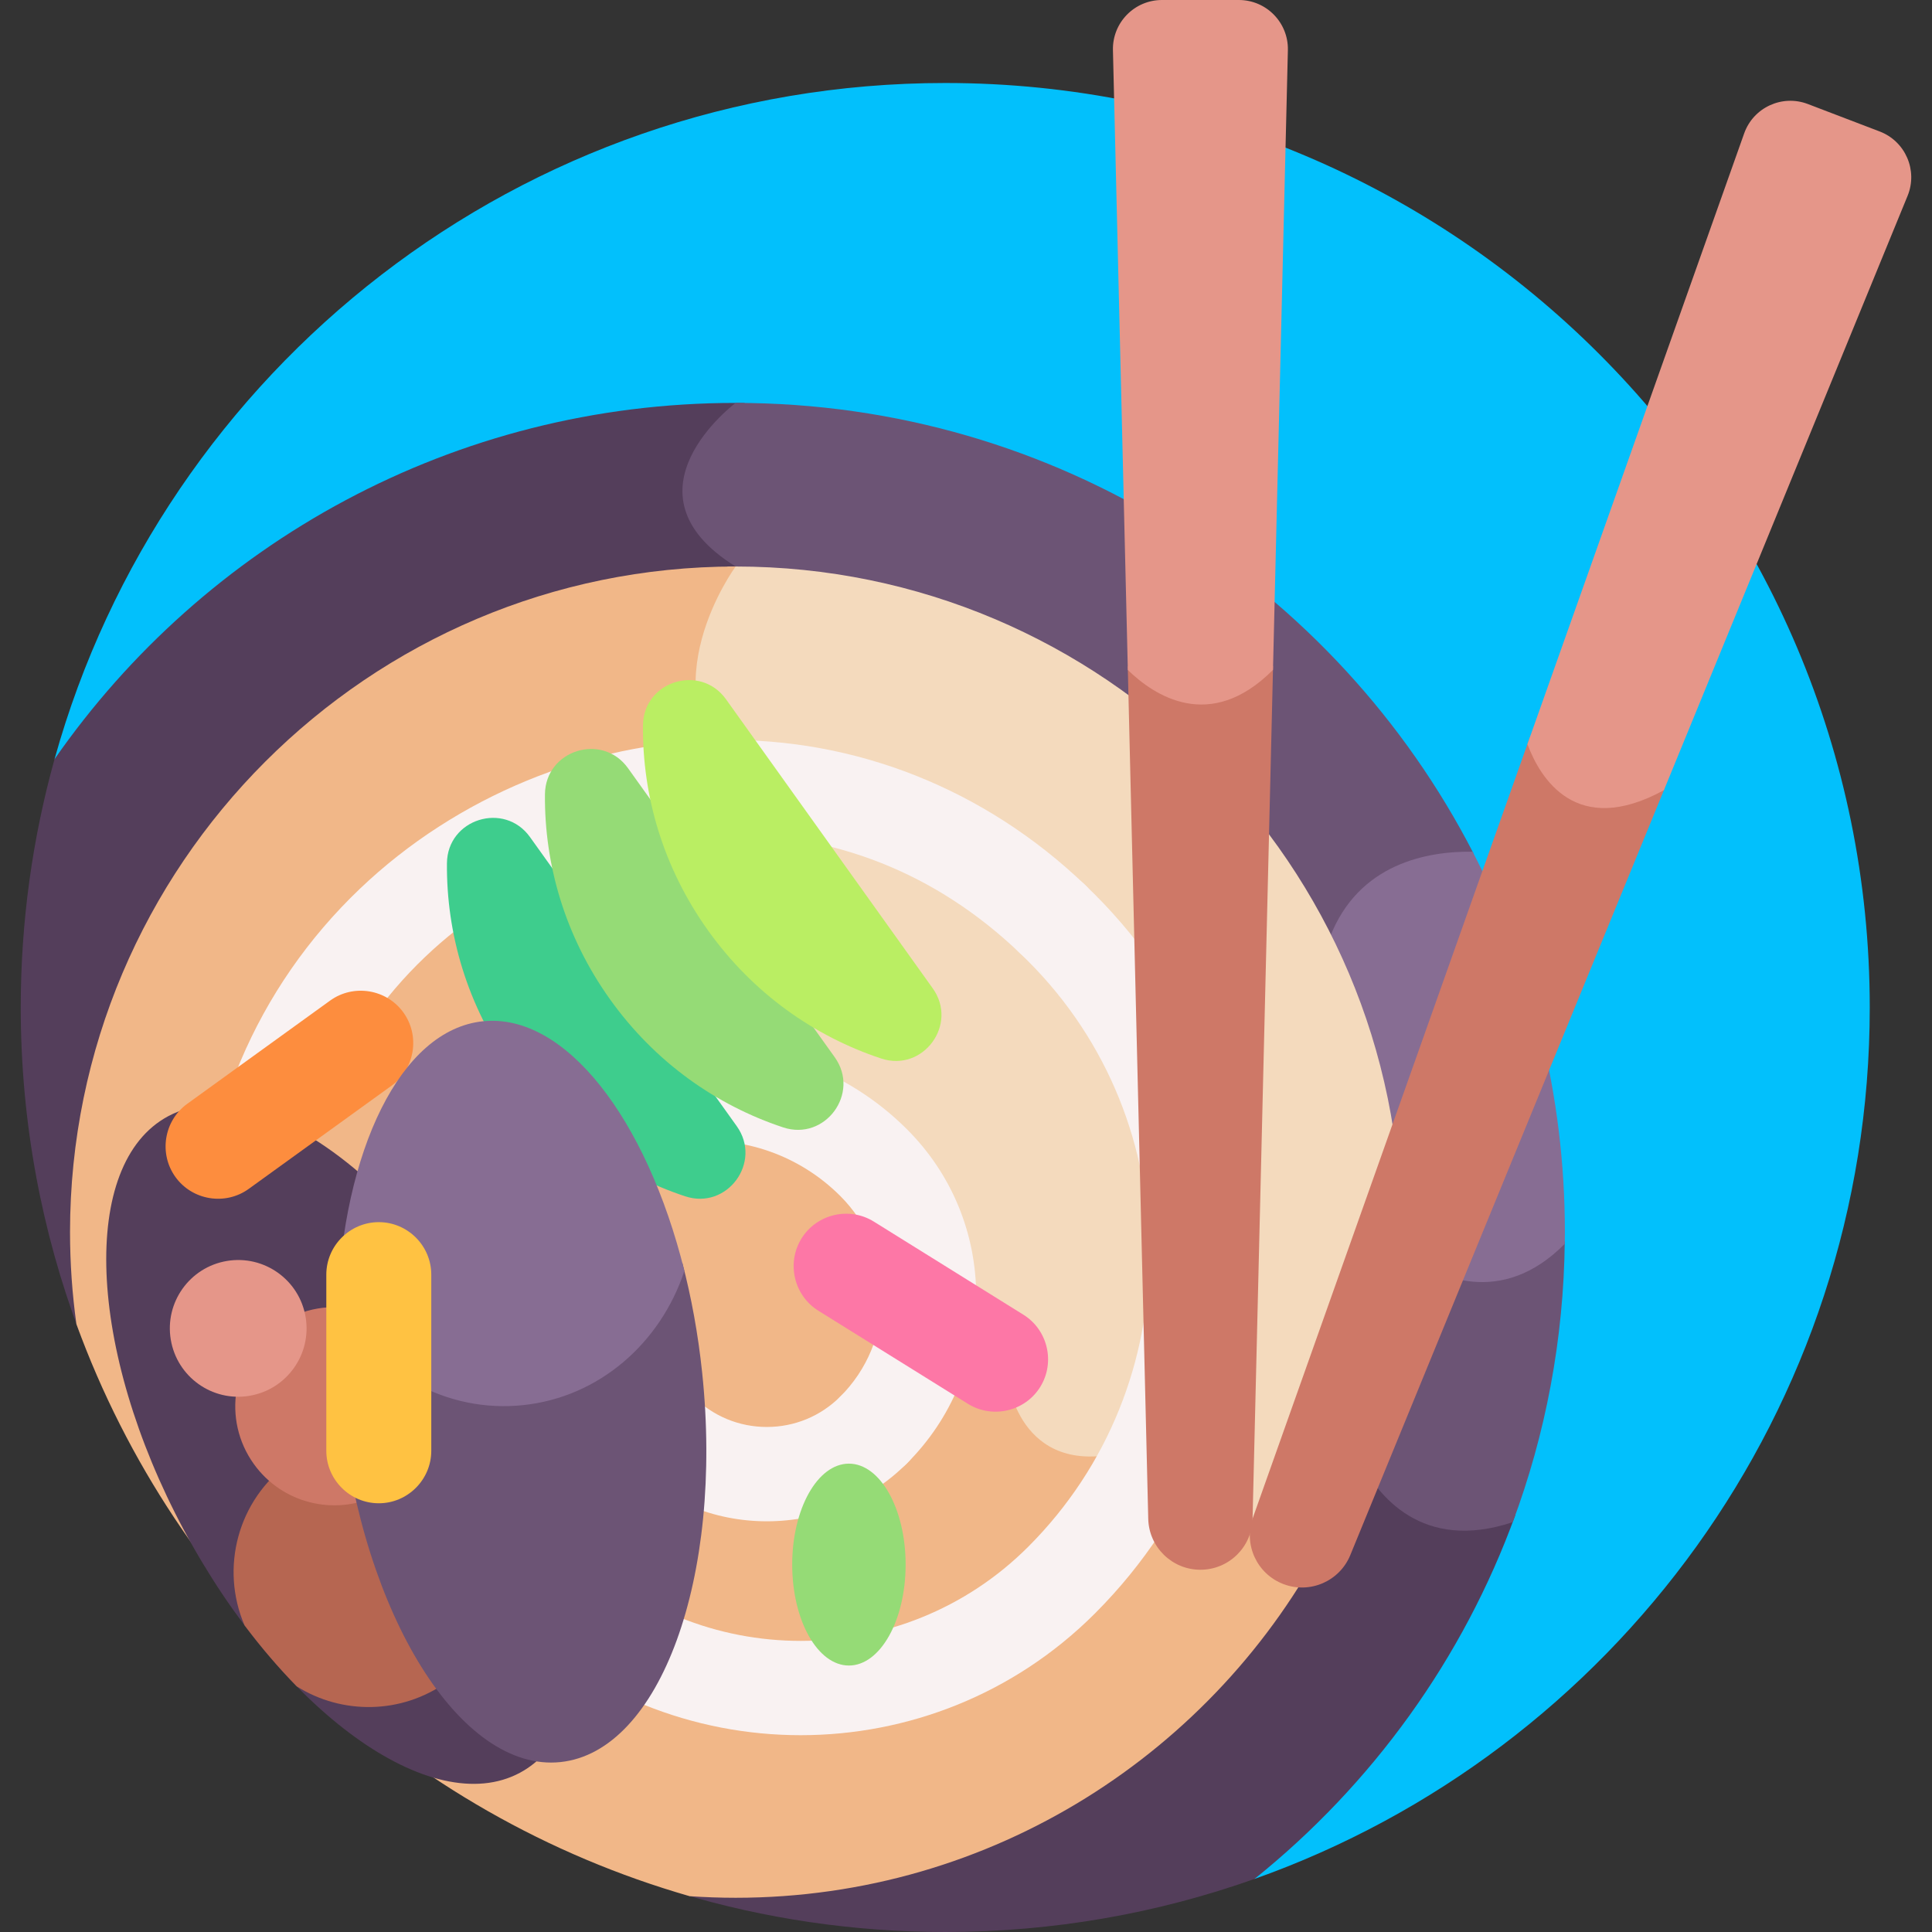 <svg id="Capa_1" enable-background="new 0 0 512 512" height="512" viewBox="0 0 512 512" width="512" xmlns="http://www.w3.org/2000/svg"><rect x="0" y="0" width="512" height="512" fill="#333333" stroke="none"/><g><g><path d="m250.501 21.995c-112.507 0-207.29 75.839-236.046 179.18l318.004 296.763c95.003-33.717 163.045-124.375 163.045-230.94 0-135.312-109.692-245.003-245.003-245.003z" fill="#02c0fc"/></g><g><path d="m182.493 130.824c-.527-12.158 13.297-22.641 13.436-22.745l1.485-1.272c-.82-.009-1.636-.031-2.458-.031-74.769 0-140.807 37.348-180.502 94.398-5.829 20.947-8.956 43.018-8.956 65.823 0 30.39 5.549 59.48 15.663 86.334-1.346-8.741-2.061-17.688-2.061-26.8 0-96.968 78.889-175.857 175.856-175.857 1.207 0 2.408.021 3.609.046-.989-.787-1.907-1.445-2.752-1.969-8.553-5.308-13.034-11.339-13.32-17.927z" fill="#543e5b"/></g><path d="m377.827 402.101c-9.083-3.689-14.283-11.993-16.864-17.54-24.029 68.539-89.365 117.826-166.006 117.826-4.946 0-9.841-.217-14.684-.62 22.249 6.646 45.818 10.233 70.228 10.233 28.747 0 56.329-4.967 81.957-14.062 31.119-24.999 55.295-58.287 69.154-96.526-8.963 3.23-16.932 3.472-23.785.689z" fill="#543e5b"/><path d="m370.754 330.967c-.487 19.54-4.174 38.3-10.56 55.772 4.882 9.633 16.666 24.645 40.701 16.646 8.668-23.216 13.509-48.296 13.788-74.469-8.429 8.612-23.539 17.324-43.929 2.051z" fill="#6c5475"/><g><path d="m390.525 226.212c-36.452-70.919-110.342-119.436-195.568-119.436 0 0-31.734 23.664 0 43.355.273.169.554.356.842.553 68.782.325 128.349 40.342 156.948 98.271 7.443-19.782 25.857-22.948 37.778-22.743z" fill="#6c5475"/></g><path d="m390.259 225.708c-12.087-.155-30.243 3.149-37.811 22.645 11.745 23.563 18.366 50.109 18.366 78.177 0 1.682-.032 3.356-.079 5.027 9.956 7.286 27.265 14.92 43.941-1.921.014-1.035.035-2.068.035-3.106-.001-36.344-8.831-70.623-24.452-100.822z" fill="#876d93"/><path d="m192.954 150.408c-4.018 6.133-20.985 35.107.942 57.034 22.973 22.974 8.508 70.729 8.359 71.209l-.294.948.759.642c.113.096 11.489 9.755 23.406 23.619 10.942 12.73 24.574 31.687 27.371 49.701l.068.439 12.532 13.966c.428 2.224 2.7 11.657 11.164 16.587 6.691 3.899 15.422 3.925 25.959.083 3.392 5.013 19.226 25.803 47.526 24.56 13.146-24.673 20.61-52.812 20.61-82.666 0-97.267-79.133-176.399-176.399-176.399-.768 0-1.532.019-2.298.029z" fill="#f4dabd"/><path d="m18.558 326.531c0 8.27.583 16.405 1.69 24.375 26.652 73.116 87.136 129.961 162.514 151.602 4.03.277 8.095.422 12.194.422 68.029 0 127.178-38.713 156.597-95.262-32.036 1.98-47.73-24.859-47.73-24.859-32.177 12.427-36.323-15.525-36.323-15.525l-12.521-13.953c-5.521-35.551-51.292-74.236-51.292-74.236s15.166-48.817-8.731-72.714 0-56.25 0-56.25c-97.266.001-176.398 79.133-176.398 176.4z" fill="#f1b788"/><path d="m405.46 195.298-73.446 206.953c-2.511 7.076 1.082 14.862 8.095 17.542s14.884-.725 17.732-7.671l83.353-203.302c-23.587 12.426-32.772-4.95-35.734-13.522z" fill="#ce7867"/><path d="m498.144 34.845-19.041-7.277c-6.817-2.605-14.441.913-16.882 7.79l-57.437 161.843c3.316 8.913 12.835 24.962 36.169 12.205l64.573-157.497c2.769-6.752-.566-14.458-7.382-17.064z" fill="#e59689"/><g><path d="m65.254 348.663c-6.903 0-12.5-5.597-12.5-12.5 0-38.685 15.143-74.43 42.638-100.651 25.619-24.432 60.457-38.787 95.582-39.386.073-.001.146-.002.218-.002 6.804 0 12.377 5.457 12.494 12.287.118 6.902-5.382 12.594-12.285 12.711-28.922.493-57.627 12.332-78.755 32.482-22.501 21.458-34.892 50.778-34.892 82.56 0 6.902-5.596 12.499-12.5 12.499z" fill="#f9f2f2"/></g><g><path d="m212.18 459.844c-28.24 0-56.481-10.75-77.98-32.249-35.373-35.374-35.373-92.931 0-128.305 12.168-12.168 28.282-19.837 45.374-21.595 6.869-.708 13.007 4.288 13.713 11.156.706 6.867-4.289 13.007-11.156 13.713-11.558 1.189-22.02 6.169-30.254 14.403-25.626 25.626-25.626 67.323 0 92.949 16.624 16.623 38.467 24.936 60.302 24.938 21.841.002 43.675-8.311 60.303-24.938 42.782-42.782 42.782-112.394 0-155.176-.763-.763-1.53-1.515-2.306-2.256-4.99-4.771-5.168-12.683-.398-17.673 4.77-4.989 12.681-5.17 17.673-.398.91.87 1.812 1.753 2.708 2.648 52.529 52.529 52.529 138.002 0 190.531-21.498 21.502-49.739 32.252-77.979 32.252z" fill="#f9f2f2"/></g><g><path d="m203.219 403.161c-14.037 0-27.234-5.467-37.16-15.393-9.663-9.663-14.312-22.998-12.754-36.588.787-6.857 6.982-11.783 13.842-10.995 6.859.786 11.782 6.983 10.995 13.843-.684 5.969 1.355 11.823 5.595 16.062 5.204 5.204 12.123 8.07 19.482 8.07s14.277-2.866 19.482-8.07c4.881-4.881 12.796-4.881 17.678 0 4.881 4.882 4.881 12.796 0 17.678-9.926 9.926-23.123 15.393-37.16 15.393z" fill="#f9f2f2"/></g><path d="m298.864 176.524 5.432 225.98c.18 7.506 6.317 13.496 13.824 13.496 7.508 0 13.644-5.991 13.824-13.496l5.433-226.005c-16.732 16.841-31.682 6.701-38.513.025z" fill="#ce7867"/><path d="m328.313 0h-20.384c-7.297 0-13.163 6.009-12.988 13.304l3.948 164.244c6.838 6.673 21.761 16.763 38.465-.024l3.948-164.22c.174-7.295-5.691-13.304-12.989-13.304z" fill="#e59689"/><g><path d="m278.812 255.95c-3.104 0-6.214-1.149-8.636-3.464-21.991-21.022-49.23-31.85-78.776-31.364-6.899.127-12.594-5.382-12.711-12.285-.118-6.902 5.382-12.594 12.285-12.711 35.762-.627 70.011 12.988 96.478 38.288 4.99 4.77 5.168 12.684.398 17.674-2.455 2.568-5.744 3.862-9.038 3.862z" fill="#f9f2f2"/></g><g><path d="m231.54 391.43c-3.199 0-6.398-1.22-8.839-3.661-4.881-4.882-4.881-12.796 0-17.678 7.095-7.095 11.002-16.527 11.002-26.561 0-10.033-3.908-19.467-11.002-26.562-10.704-10.703-25.494-15.951-40.57-14.403-6.869.707-13.007-4.289-13.713-11.156s4.289-13.007 11.156-13.713c22.595-2.321 44.757 5.549 60.804 21.595 11.817 11.817 18.325 27.528 18.325 44.239 0 16.712-6.508 32.423-18.325 44.239-2.44 2.44-5.64 3.661-8.838 3.661z" fill="#f9f2f2"/><path d="m195.239 298.434-54.778-76.594c-6.825-9.543-21.913-4.805-22.016 6.926-.164 18.672 5.334 37.67 17.267 54.356 11.925 16.674 28.126 28.021 45.853 33.906 11.137 3.697 20.5-9.05 13.674-18.594z" fill="#3ecd8d"/><path d="m221.211 280.176-54.778-76.594c-6.825-9.543-21.913-4.805-22.016 6.926-.164 18.672 5.334 37.67 17.267 54.356 11.925 16.673 28.126 28.021 45.854 33.906 11.136 3.697 20.499-9.05 13.673-18.594z" fill="#95db76"/><path d="m247.183 261.918-54.778-76.594c-6.825-9.543-21.913-4.805-22.016 6.926-.164 18.672 5.334 37.67 17.268 54.356 11.925 16.673 28.126 28.021 45.853 33.906 11.136 3.697 20.498-9.05 13.673-18.594z" fill="#baee63"/></g><path d="m97.313 312.605c-19.117-17.107-38.841-24.248-52.759-16.79-23.418 12.548-21.533 61.668 4.211 109.714 25.743 48.046 65.597 76.823 89.015 64.275 2.669-1.43 5.006-3.341 7.02-5.666-56.317-24.638-50.58-122.15-47.487-151.533z" fill="#543e5b"/><path d="m97.434 380.851c-7.142.042-14.34 2.207-20.589 6.681-13.928 9.974-18.549 28.099-12.035 43.212 4.462 5.932 9.106 11.343 13.833 16.164 11.933 7.49 27.696 7.501 39.859-1.21.524-.375 1.032-.763 1.53-1.16-13.326-17.12-19.774-40.716-22.598-63.687z" fill="#b66651"/><path d="m73.317 351.316c-11.792 8.445-14.506 24.852-6.06 36.644 7.532 10.517 21.393 13.805 32.669 8.404-3.379-16.76-4.427-34.033-4.423-49.035-7.353-1.996-15.509-.795-22.186 3.987z" fill="#ce7867"/><ellipse cx="63.13" cy="352.144" fill="#e59689" rx="18.121" ry="18.121" transform="matrix(.986 -.165 .165 .986 -57.223 15.238)"/><path d="m138.491 371.194c-13.292 1.393-26.369-2.804-36.823-11.818-4.983-4.296-9.073-9.449-12.166-15.189-.446 9.433-.177 19.391.896 29.636 5.681 54.211 31.707 95.913 58.13 93.144s43.238-48.961 37.557-103.172c-1.076-10.263-2.881-20.076-5.28-29.225-5.738 19.528-21.924 34.487-42.314 36.624z" fill="#6c5475"/><path d="m106.892 268.301c-4.48-6.201-13.219-7.608-19.42-3.128l-37.84 27.341c-6.201 4.48-7.608 13.219-3.128 19.42s13.219 7.608 19.42 3.128l37.84-27.341c6.201-4.48 7.608-13.22 3.128-19.42z" fill="#fd8d3e"/><path d="m181.375 336.808c-10.041-40.386-31.595-68.444-53.421-66.156-21.826 2.287-37.095 34.204-38.545 75.794 10.135 17.329 28.948 28.053 49.205 25.93 20.258-2.123 36.439-16.514 42.761-35.568z" fill="#876d93"/><path d="m100.385 323.882c-7.65 0-13.909 6.259-13.909 13.909v46.684c0 7.65 6.259 13.909 13.909 13.909s13.909-6.259 13.909-13.909v-46.684c0-7.65-6.259-13.909-13.909-13.909z" fill="#ffc242"/><path d="m212.415 328.194c-4.043 6.495-2.037 15.116 4.458 19.159l39.632 24.671c6.495 4.043 15.116 2.037 19.159-4.458 4.043-6.494 2.037-15.116-4.458-19.159l-39.632-24.671c-6.495-4.042-15.116-2.036-19.159 4.458z" fill="#fd77a6"/><ellipse cx="224.971" cy="414.632" fill="#95db76" rx="15.029" ry="26.75"/></g></svg>